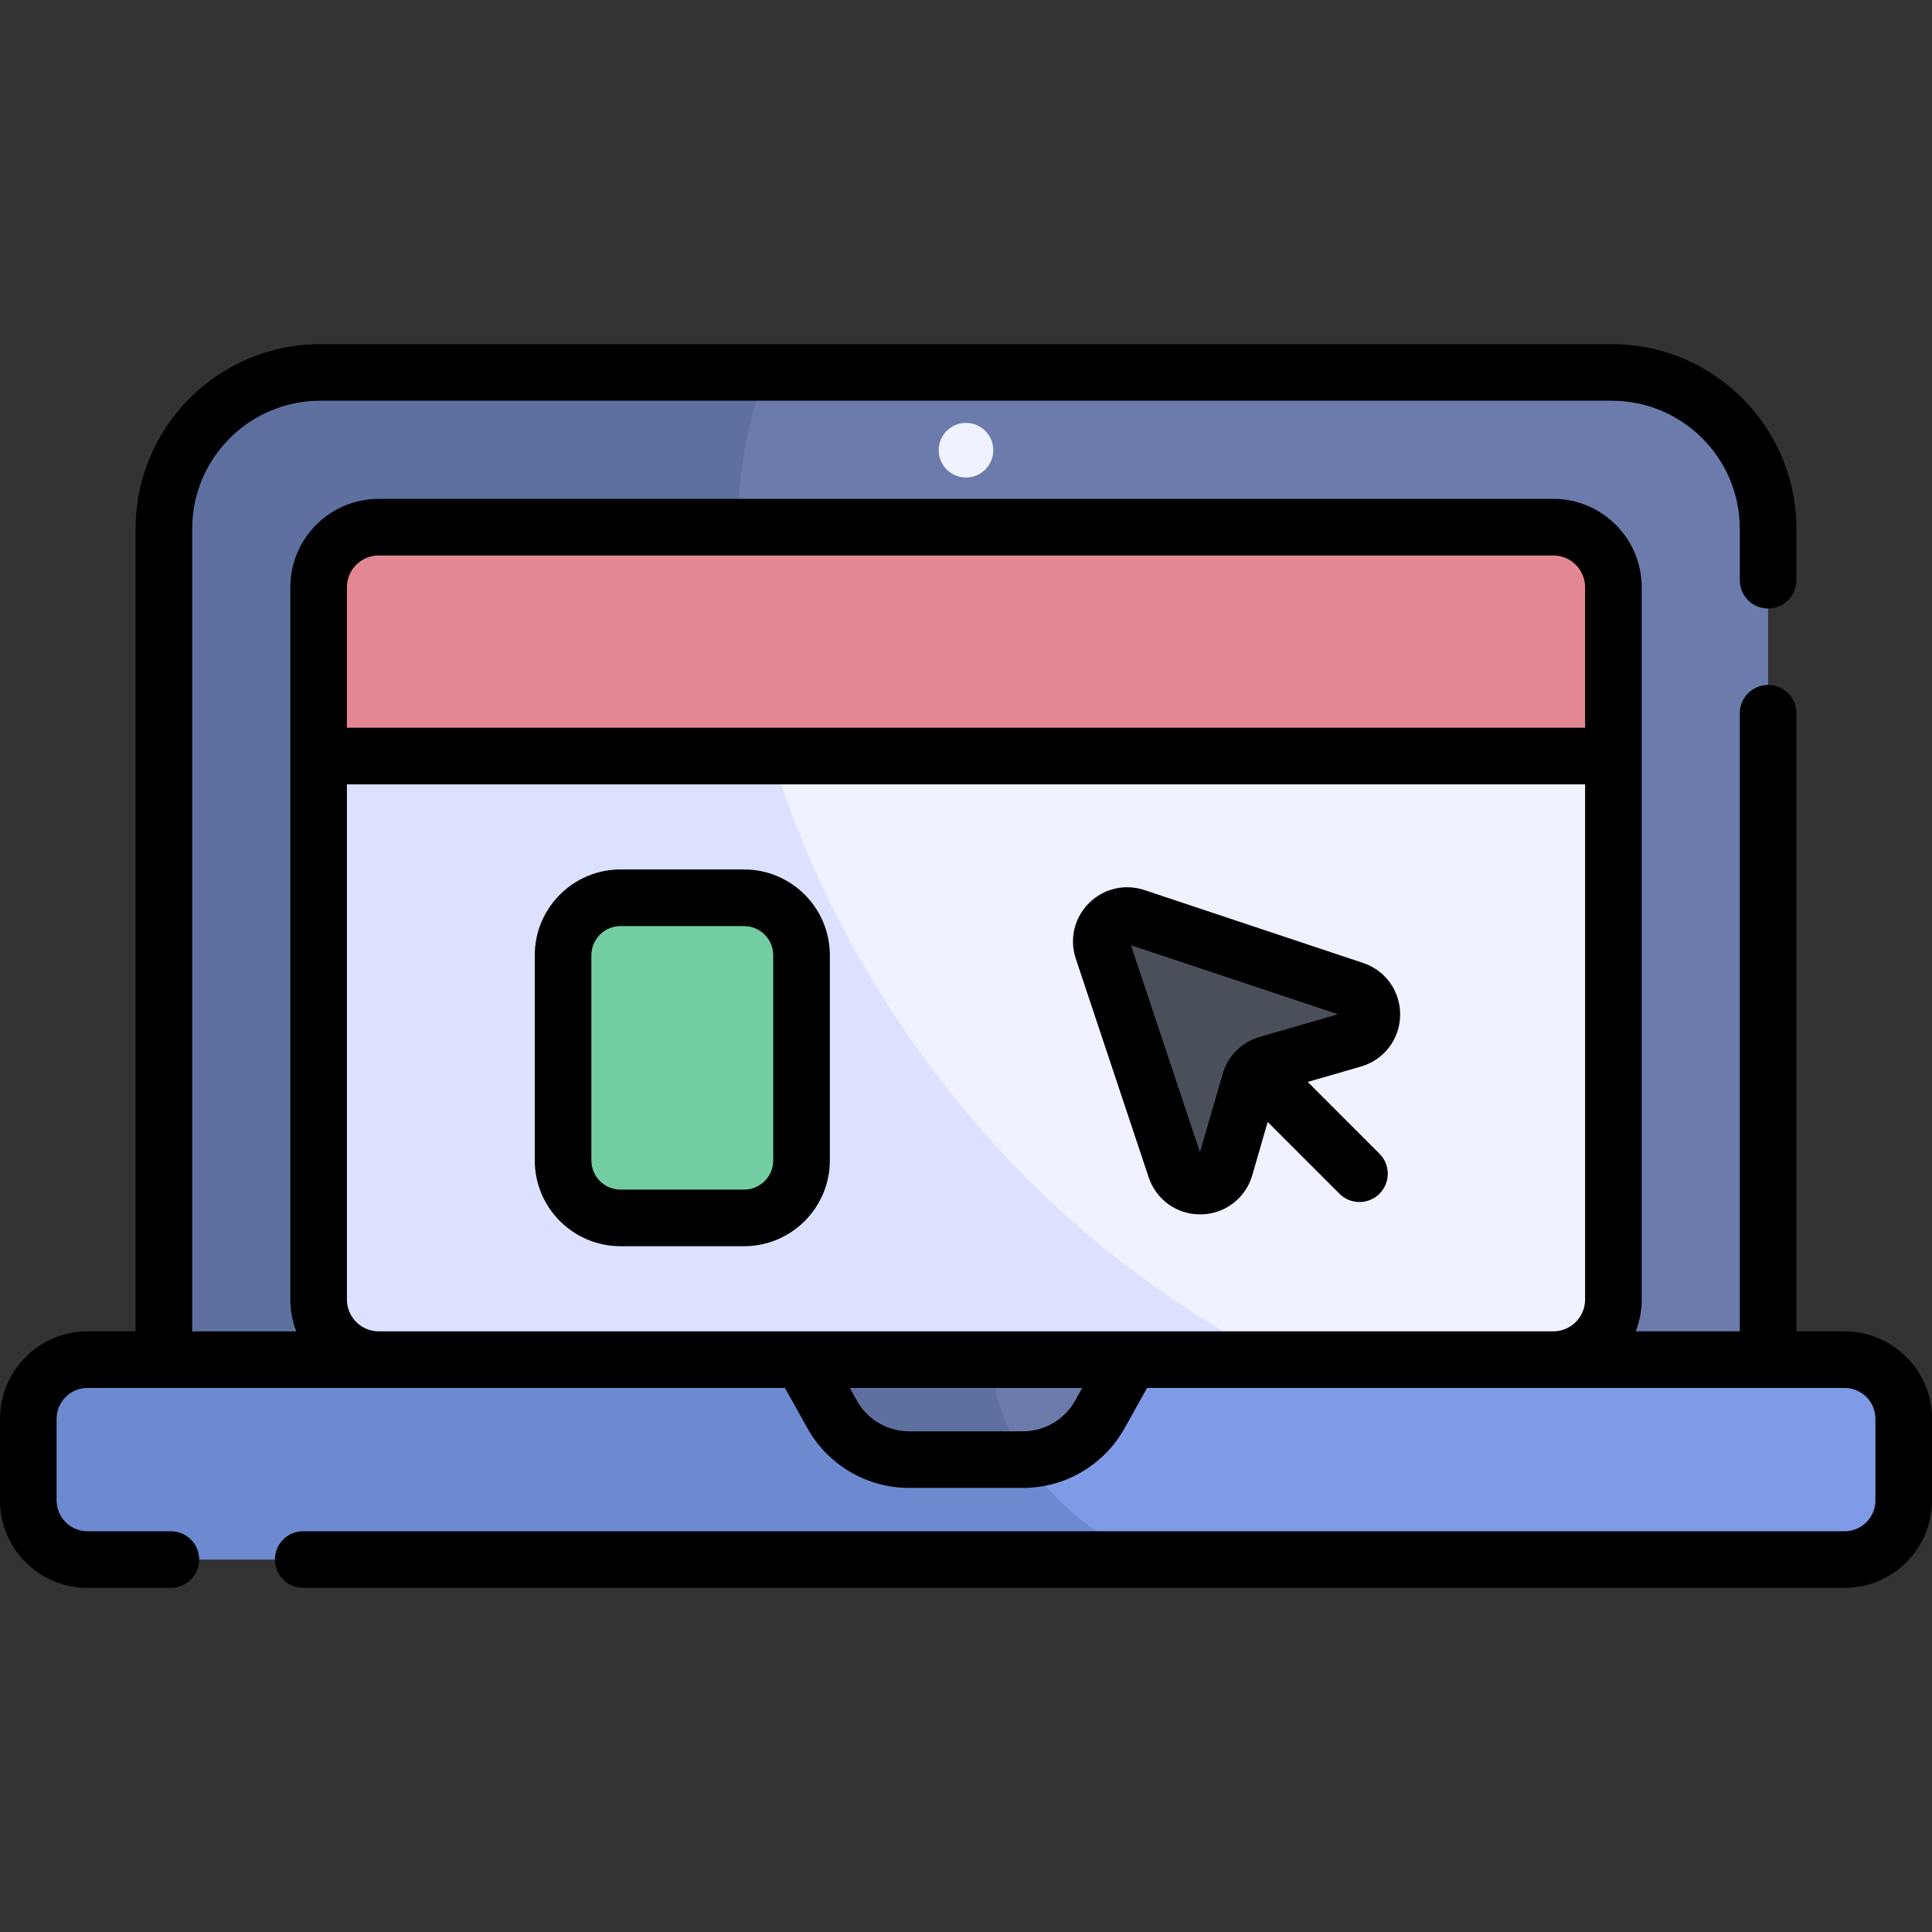 <?xml version="1.0" encoding="iso-8859-1"?>
<!-- Generator: Adobe Illustrator 19.0.0, SVG Export Plug-In . SVG Version: 6.00 Build 0)  -->
<svg version="1.1" id="Capa_1" xmlns="http://www.w3.org/2000/svg" xmlns:xlink="http://www.w3.org/1999/xlink" x="0px" y="0px"
	 viewBox="0 0 512 512" style="enable-background:new 0 0 512 512;" xml:space="preserve">
<rect x="0" y="0" width="512" height="512" fill="#333333" stroke="none"/>
<path style="fill:#7F9AE6;" d="M488.84,413.299H23.16c-8.649,0-15.66-7.011-15.66-15.66v-21.657c0-8.649,7.011-15.66,15.66-15.66
	h465.68c8.649,0,15.66,7.011,15.66,15.66v21.657C504.5,406.288,497.489,413.299,488.84,413.299z"/>
<path style="fill:#6B7BAB;" d="M427.165,98.701H84.835c-22.865,0-41.401,18.536-41.401,41.401v220.22h425.132v-220.22
	C468.566,117.237,450.03,98.701,427.165,98.701z"/>
<circle style="fill:#F0F2FF;" cx="256" cy="119.31" r="7.236"/>
<path style="opacity:0.2;fill:#254A74;enable-background:new    ;" d="M203.136,98.701H84.835
	c-22.865,0-41.401,18.536-41.401,41.401v220.22h294.464C223.108,301.753,175.339,166.918,203.136,98.701z"/>
<path style="fill:#F0F2FF;" d="M84.436,344.395V155.632c0-8.796,7.131-15.928,15.927-15.928h311.273
	c8.797,0,15.928,7.131,15.928,15.928v188.763c0,8.797-7.131,15.927-15.928,15.927H100.363
	C91.567,360.322,84.436,353.191,84.436,344.395z"/>
<path style="fill:#DBE1FF;" d="M195.441,139.704h-95.077c-8.796,0-15.928,7.131-15.928,15.928v188.763
	c0,8.797,7.131,15.927,15.928,15.927h237.535C243.124,311.965,194.036,211.625,195.441,139.704z"/>
<path style="fill:#E38892;" d="M84.436,200.354v-44.722c0-8.796,7.131-15.928,15.927-15.928h311.273
	c8.797,0,15.928,7.131,15.928,15.928v44.722H84.436z"/>
<path style="fill:#495059;" d="M358.587,275.434l-22.673,6.561c-2.267,0.656-4.039,2.428-4.695,4.695l-6.561,22.673
	c-1.876,6.484-10.997,6.667-13.131,0.263l-19.312-57.935c-1.792-5.377,3.323-10.492,8.699-8.7l57.935,19.312
	C365.254,264.438,365.071,273.557,358.587,275.434z"/>
<path style="fill:#6B7BAB;" d="M299.581,360.322h-87.162l8.12,14.535c4.123,7.381,11.916,11.954,20.37,11.954h30.182
	c8.454,0,16.247-4.573,20.371-11.954L299.581,360.322z"/>
<path style="fill:#72CDA2;" d="M164.45,322.757h32.738c8.412,0,15.231-6.819,15.231-15.231V253.15
	c0-8.412-6.819-15.231-15.231-15.231H164.45c-8.412,0-15.231,6.819-15.231,15.231v54.377
	C149.219,315.938,156.038,322.757,164.45,322.757z"/>
<path style="opacity:0.2;fill:#254A74;enable-background:new    ;" d="M23.16,360.322c-8.649,0-15.66,7.011-15.66,15.66v21.657
	c0,8.649,7.011,15.66,15.66,15.66h281.555c-28.741-11.474-42.091-37.317-41.788-52.977L23.16,360.322L23.16,360.322z"/>
<path d="M304.412,311.997c1.971,5.911,7.425,9.831,13.632,9.831c0.099,0,0.197-0.001,0.296-0.003
	c6.329-0.127,11.764-4.297,13.523-10.378l4.085-14.116l19.019,19.019c1.465,1.464,3.385,2.197,5.304,2.197
	c1.919,0,3.839-0.732,5.304-2.197c2.929-2.929,2.929-7.678,0-10.606l-19.02-19.02l14.116-4.085
	c6.081-1.759,10.252-7.194,10.379-13.523c0.127-6.329-3.822-11.926-9.827-13.928l-57.936-19.312
	c-5.197-1.732-10.836-0.402-14.713,3.474c-3.876,3.876-5.207,9.513-3.474,14.713L304.412,311.997z M354.58,268.785l-20.75,6.005
	c-4.768,1.379-8.438,5.049-9.815,9.815l-6.006,20.752l-18.285-54.857L354.58,268.785z M164.45,330.257h32.738
	c12.533,0,22.73-10.197,22.73-22.73v-54.378c0-12.534-10.197-22.731-22.73-22.731H164.45c-12.534,0-22.731,10.197-22.731,22.731
	v54.378C141.719,320.06,151.916,330.257,164.45,330.257z M156.719,253.15c0-4.263,3.469-7.731,7.731-7.731h32.738
	c4.263,0,7.73,3.468,7.73,7.731v54.378c0,4.263-3.468,7.73-7.73,7.73H164.45c-4.263,0-7.731-3.468-7.731-7.73V253.15z
	 M488.84,352.822h-12.774V189.017c0-4.142-3.357-7.5-7.5-7.5c-4.142,0-7.5,3.358-7.5,7.5v163.804h-27.575
	c1.013-2.617,1.574-5.457,1.574-8.427V155.632c0-12.918-10.51-23.427-23.428-23.427H100.363c-12.918,0-23.428,10.509-23.428,23.427
	v188.764c0,2.97,0.561,5.81,1.574,8.427H50.935v-212.72c0-18.693,15.208-33.901,33.9-33.901h342.33
	c18.692,0,33.9,15.208,33.9,33.901v13.659c0,4.142,3.358,7.5,7.5,7.5c4.143,0,7.5-3.358,7.5-7.5v-13.659
	c0-26.964-21.936-48.901-48.9-48.901H84.835c-26.964,0-48.9,21.937-48.9,48.901v212.719H23.16c-12.771,0-23.16,10.39-23.16,23.16
	v21.657c0,12.771,10.39,23.16,23.16,23.16h22.123c4.143,0,7.5-3.358,7.5-7.5s-3.357-7.5-7.5-7.5H23.16
	c-4.499,0-8.16-3.661-8.16-8.16v-21.657c0-4.499,3.661-8.16,8.16-8.16h20.255c0.007,0,0.013,0.001,0.019,0.001
	s0.013-0.001,0.019-0.001h56.871c0.013,0,0.026,0.001,0.039,0.001h107.654l5.974,10.692c5.443,9.743,15.757,15.796,26.918,15.796
	h30.182c11.161,0,21.475-6.053,26.918-15.796l5.974-10.692h107.654c0.013,0,0.026-0.001,0.039-0.001h56.871
	c0.007,0,0.013,0.001,0.019,0.001s0.013-0.001,0.019-0.001h20.255c4.499,0,8.16,3.661,8.16,8.16v21.657
	c0,4.499-3.661,8.16-8.16,8.16H80.344c-4.143,0-7.5,3.358-7.5,7.5s3.357,7.5,7.5,7.5H488.84c12.771,0,23.16-10.39,23.16-23.16
	v-21.657C512,363.211,501.61,352.822,488.84,352.822z M284.913,371.199c-2.795,5.003-8.091,8.111-13.822,8.111h-30.182
	c-5.731,0-11.027-3.108-13.822-8.112l-1.886-3.376h61.598L284.913,371.199z M420.065,344.395c0,4.641-3.77,8.416-8.409,8.427
	H299.683c-0.006,0-0.012,0-0.019,0h-87.328c-0.007,0-0.014,0-0.021,0H100.344c-4.638-0.011-8.409-3.786-8.409-8.427V207.854h328.129
	v136.541H420.065z M420.065,192.854H91.936v-37.223c0-4.647,3.78-8.427,8.428-8.427h311.273c4.648,0,8.428,3.78,8.428,8.427
	L420.065,192.854L420.065,192.854z"/>
<g>
</g>
<g>
</g>
<g>
</g>
<g>
</g>
<g>
</g>
<g>
</g>
<g>
</g>
<g>
</g>
<g>
</g>
<g>
</g>
<g>
</g>
<g>
</g>
<g>
</g>
<g>
</g>
<g>
</g>
</svg>
